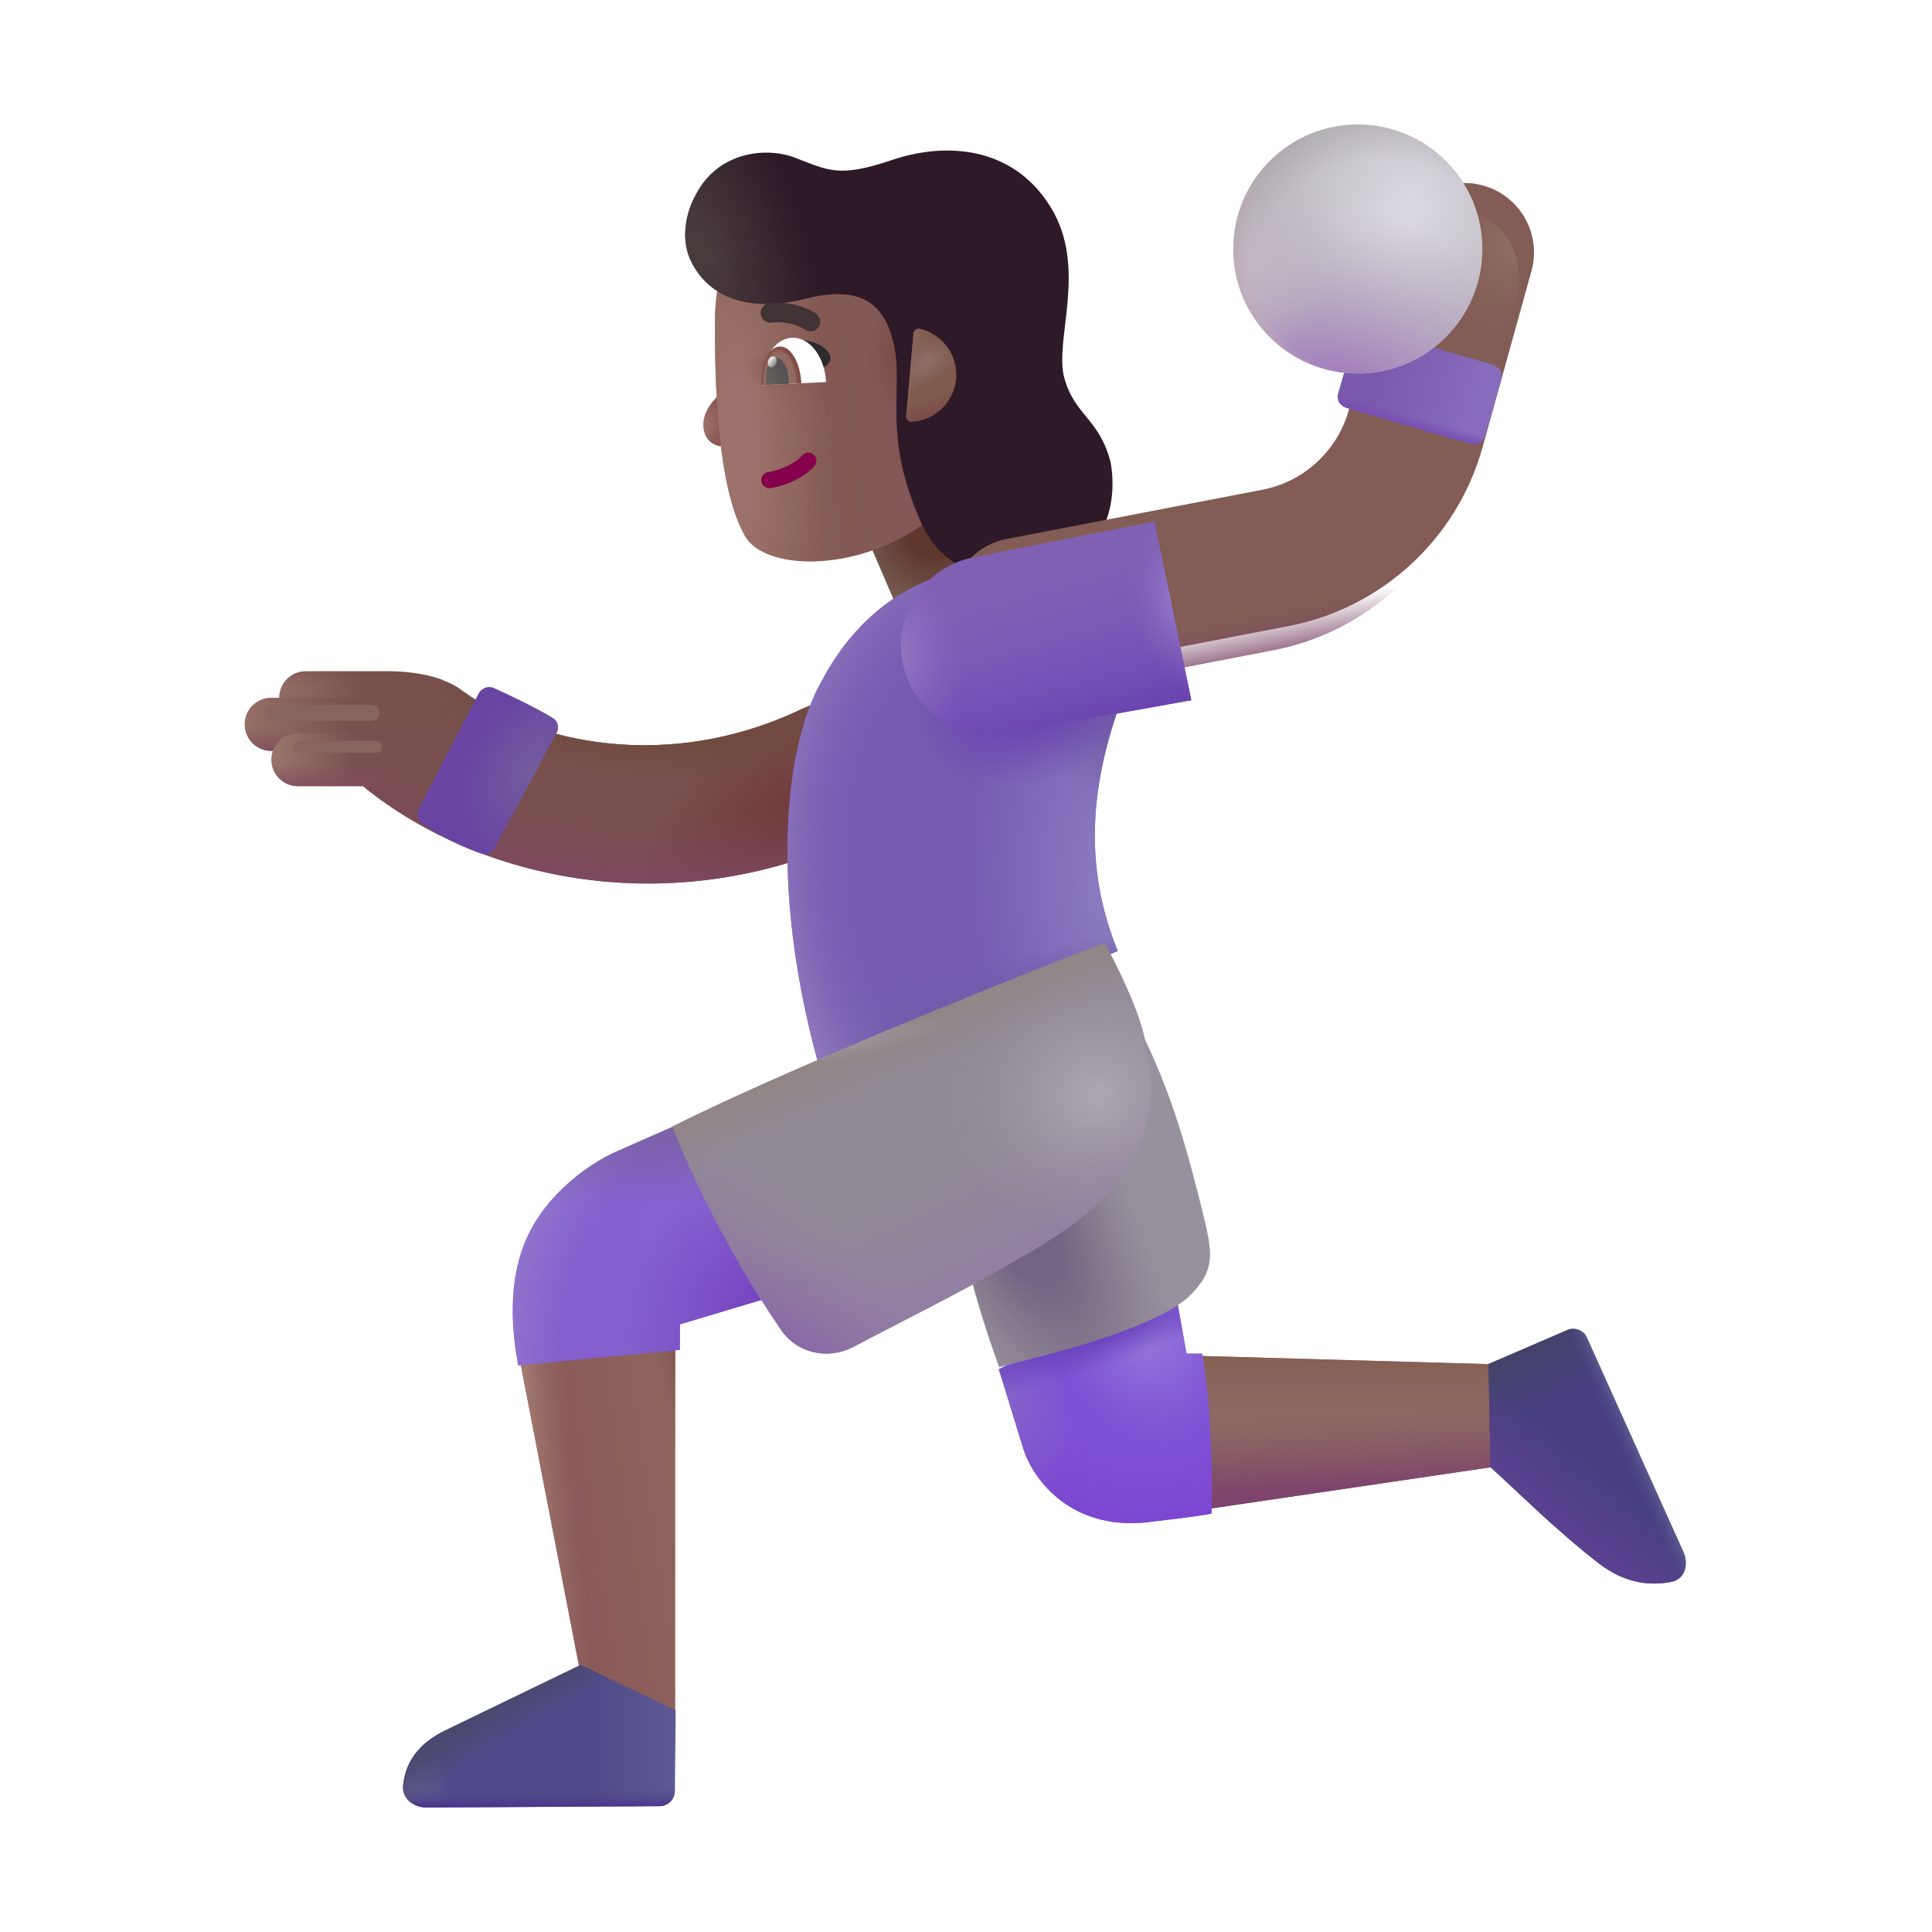 <svg width="32" height="32" viewBox="0 0 32 32" fill="none" xmlns="http://www.w3.org/2000/svg">
	<path d="M9.614 27.725L8.614 22.545L11.184 22.069V28.428L9.614 27.725Z" fill="url(#paint0_linear_3987_23777)" />
	<path d="M9.614 27.725L8.614 22.545L11.184 22.069V28.428L9.614 27.725Z" fill="url(#paint1_linear_3987_23777)" />
	<path d="M9.614 27.725L8.614 22.545L11.184 22.069V28.428L9.614 27.725Z" fill="url(#paint2_linear_3987_23777)" />
	<path d="M24.747 24.295L19.973 24.998L19.645 22.452L24.86 22.6L24.747 24.295Z" fill="#8E6863" />
	<path d="M24.747 24.295L19.973 24.998L19.645 22.452L24.86 22.6L24.747 24.295Z" fill="url(#paint3_linear_3987_23777)" />
	<path d="M24.747 24.295L19.973 24.998L19.645 22.452L24.86 22.6L24.747 24.295Z" fill="url(#paint4_linear_3987_23777)" />
	<path d="M16.942 23.975L16.544 22.678L19.45 21.295L19.653 22.42H19.911C20.073 23.32 20.083 24.561 20.067 25.069C20.026 25.082 19.766 25.125 19.153 25.194C17.741 25.419 17.091 24.475 16.942 23.975Z" fill="#7E50D4" />
	<path d="M16.942 23.975L16.544 22.678L19.45 21.295L19.653 22.42H19.911C20.073 23.32 20.083 24.561 20.067 25.069C20.026 25.082 19.766 25.125 19.153 25.194C17.741 25.419 17.091 24.475 16.942 23.975Z" fill="url(#paint5_radial_3987_23777)" />
	<path d="M16.942 23.975L16.544 22.678L19.45 21.295L19.653 22.42H19.911C20.073 23.32 20.083 24.561 20.067 25.069C20.026 25.082 19.766 25.125 19.153 25.194C17.741 25.419 17.091 24.475 16.942 23.975Z" fill="url(#paint6_radial_3987_23777)" />
	<path d="M16.942 23.975L16.544 22.678L19.45 21.295L19.653 22.42H19.911C20.073 23.32 20.083 24.561 20.067 25.069C20.026 25.082 19.766 25.125 19.153 25.194C17.741 25.419 17.091 24.475 16.942 23.975Z" fill="url(#paint7_radial_3987_23777)" />
	<path d="M16.942 23.975L16.544 22.678L19.45 21.295L19.653 22.42H19.911C20.073 23.32 20.083 24.561 20.067 25.069C20.026 25.082 19.766 25.125 19.153 25.194C17.741 25.419 17.091 24.475 16.942 23.975Z" fill="url(#paint8_radial_3987_23777)" />
	<path d="M10.2 19.077L11.216 18.631L12.825 21.467L11.263 21.936V22.358L8.583 22.616C8.51 22.217 8.382 21.364 8.685 20.6C9.02 19.752 9.833 19.238 10.2 19.077Z" fill="url(#paint9_radial_3987_23777)" />
	<path d="M10.2 19.077L11.216 18.631L12.825 21.467L11.263 21.936V22.358L8.583 22.616C8.51 22.217 8.382 21.364 8.685 20.6C9.02 19.752 9.833 19.238 10.2 19.077Z" fill="url(#paint10_radial_3987_23777)" />
	<path d="M10.2 19.077L11.216 18.631L12.825 21.467L11.263 21.936V22.358L8.583 22.616C8.51 22.217 8.382 21.364 8.685 20.6C9.02 19.752 9.833 19.238 10.2 19.077Z" fill="url(#paint11_radial_3987_23777)" />
	<path d="M10.2 19.077L11.216 18.631L12.825 21.467L11.263 21.936V22.358L8.583 22.616C8.51 22.217 8.382 21.364 8.685 20.6C9.02 19.752 9.833 19.238 10.2 19.077Z" fill="url(#paint12_linear_3987_23777)" />
	<g filter="url(#filter0_i_3987_23777)">
		<path d="M16.55 22.745C16.55 22.745 16.086 21.514 15.91 20.47C15.734 19.426 18.246 16.033 18.246 16.033C19.197 17.523 19.542 18.668 19.887 20.045C20.096 20.878 20.151 21.125 19.683 21.584C19.046 22.152 17.193 22.566 16.55 22.745Z" fill="#97919E" />
		<path d="M16.55 22.745C16.55 22.745 16.086 21.514 15.91 20.47C15.734 19.426 18.246 16.033 18.246 16.033C19.197 17.523 19.542 18.668 19.887 20.045C20.096 20.878 20.151 21.125 19.683 21.584C19.046 22.152 17.193 22.566 16.55 22.745Z" fill="url(#paint13_radial_3987_23777)" />
	</g>
	<path fill-rule="evenodd" clip-rule="evenodd" d="M6.035 11.676C6.41 11.164 7.13 11.053 7.642 11.429C8.82 12.293 11.047 12.811 13.274 11.745C13.847 11.471 14.534 11.713 14.808 12.286C15.082 12.859 14.84 13.546 14.267 13.82C11.235 15.271 8.079 14.624 6.13 13.117C5.618 12.742 5.659 12.188 6.035 11.676Z" fill="#79504F" />
	<path fill-rule="evenodd" clip-rule="evenodd" d="M6.035 11.676C6.41 11.164 7.13 11.053 7.642 11.429C8.82 12.293 11.047 12.811 13.274 11.745C13.847 11.471 14.534 11.713 14.808 12.286C15.082 12.859 14.84 13.546 14.267 13.82C11.235 15.271 8.079 14.624 6.13 13.117C5.618 12.742 5.659 12.188 6.035 11.676Z" fill="url(#paint14_radial_3987_23777)" />
	<path fill-rule="evenodd" clip-rule="evenodd" d="M6.035 11.676C6.41 11.164 7.13 11.053 7.642 11.429C8.82 12.293 11.047 12.811 13.274 11.745C13.847 11.471 14.534 11.713 14.808 12.286C15.082 12.859 14.84 13.546 14.267 13.82C11.235 15.271 8.079 14.624 6.13 13.117C5.618 12.742 5.659 12.188 6.035 11.676Z" fill="url(#paint15_radial_3987_23777)" />
	<path fill-rule="evenodd" clip-rule="evenodd" d="M6.035 11.676C6.41 11.164 7.13 11.053 7.642 11.429C8.82 12.293 11.047 12.811 13.274 11.745C13.847 11.471 14.534 11.713 14.808 12.286C15.082 12.859 14.84 13.546 14.267 13.82C11.235 15.271 8.079 14.624 6.13 13.117C5.618 12.742 5.659 12.188 6.035 11.676Z" fill="url(#paint16_radial_3987_23777)" />
	<path transform="rotate(-23.31 13.976 8.014)" fill="url(#paint17_radial_3987_23777)" d="M13.976 8.014h2.217v3.3H13.976Z" />
	<path d="M11.851 6.599C12.011 6.434 12.086 6.195 12.103 6.096L12.296 6.087L12.354 7.292C12.131 7.449 11.801 7.442 11.693 7.227C11.6 7.043 11.652 6.806 11.851 6.599Z" fill="url(#paint18_radial_3987_23777)" />
	<g filter="url(#filter1_i_3987_23777)">
		<path d="M12.041 5.556C12.041 4.696 12.299 4.269 12.424 4.142L16.419 3.948L16.65 7.332C15.833 9.649 13.006 9.883 12.543 9.082C12.08 8.281 12.041 6.551 12.041 5.556Z" fill="url(#paint19_linear_3987_23777)" />
		<path d="M12.041 5.556C12.041 4.696 12.299 4.269 12.424 4.142L16.419 3.948L16.65 7.332C15.833 9.649 13.006 9.883 12.543 9.082C12.08 8.281 12.041 6.551 12.041 5.556Z" fill="url(#paint20_radial_3987_23777)" />
		<path d="M12.041 5.556C12.041 4.696 12.299 4.269 12.424 4.142L16.419 3.948L16.65 7.332C15.833 9.649 13.006 9.883 12.543 9.082C12.08 8.281 12.041 6.551 12.041 5.556Z" fill="url(#paint21_radial_3987_23777)" />
		<path d="M12.041 5.556C12.041 4.696 12.299 4.269 12.424 4.142L16.419 3.948L16.65 7.332C15.833 9.649 13.006 9.883 12.543 9.082C12.08 8.281 12.041 6.551 12.041 5.556Z" fill="url(#paint22_radial_3987_23777)" />
	</g>
	<g filter="url(#filter2_ii_3987_23777)">
		<path d="M11.843 4.12C11.638 3.69 11.817 3.216 11.912 3.052C12.271 2.314 13.083 2.227 13.563 2.41C14.127 2.626 14.297 2.747 15.178 2.449C16.062 2.151 17.171 2.215 17.798 3.224C18.426 4.233 17.855 5.43 18.028 6.059C18.201 6.688 18.61 6.731 18.796 7.46C18.971 8.474 18.371 9.17 17.818 9.347C17.265 9.525 16.104 9.43 15.682 8.512C14.992 7.009 15.375 6.263 15.204 5.5C15.033 4.737 14.562 4.542 13.734 4.749C12.759 4.994 12.116 4.693 11.843 4.12Z" fill="#2E1928" />
		<path d="M11.843 4.12C11.638 3.69 11.817 3.216 11.912 3.052C12.271 2.314 13.083 2.227 13.563 2.41C14.127 2.626 14.297 2.747 15.178 2.449C16.062 2.151 17.171 2.215 17.798 3.224C18.426 4.233 17.855 5.43 18.028 6.059C18.201 6.688 18.61 6.731 18.796 7.46C18.971 8.474 18.371 9.17 17.818 9.347C17.265 9.525 16.104 9.43 15.682 8.512C14.992 7.009 15.375 6.263 15.204 5.5C15.033 4.737 14.562 4.542 13.734 4.749C12.759 4.994 12.116 4.693 11.843 4.12Z" fill="url(#paint23_radial_3987_23777)" />
	</g>
	<path d="M15.098 6.983C15.044 6.985 15.004 6.938 15.009 6.884L15.13 5.531C15.135 5.475 15.184 5.434 15.239 5.447C15.568 5.524 15.821 5.812 15.838 6.167C15.859 6.597 15.527 6.962 15.098 6.983V6.983Z" fill="url(#paint24_radial_3987_23777)" />
	<path d="M15.098 6.983C15.044 6.985 15.004 6.938 15.009 6.884L15.13 5.531C15.135 5.475 15.184 5.434 15.239 5.447C15.568 5.524 15.821 5.812 15.838 6.167C15.859 6.597 15.527 6.962 15.098 6.983V6.983Z" fill="url(#paint25_radial_3987_23777)" />
	<path d="M15.098 6.983C15.044 6.985 15.004 6.938 15.009 6.884L15.13 5.531C15.135 5.475 15.184 5.434 15.239 5.447C15.568 5.524 15.821 5.812 15.838 6.167C15.859 6.597 15.527 6.962 15.098 6.983V6.983Z" fill="url(#paint26_linear_3987_23777)" />
	<path d="M13.673 5.78C13.526 5.646 13.292 5.626 13.193 5.632L13.541 6.115C13.698 6.099 13.857 5.947 13.673 5.78Z" fill="#2F2C2D" />
	<path fill-rule="evenodd" clip-rule="evenodd" d="M13.48 7.533C13.534 7.583 13.538 7.668 13.487 7.722C13.245 7.985 12.879 8.067 12.762 8.085C12.689 8.096 12.621 8.045 12.61 7.972C12.599 7.899 12.649 7.831 12.722 7.82C12.822 7.804 13.111 7.734 13.291 7.54C13.341 7.486 13.426 7.483 13.48 7.533Z" fill="#86004C" />
	<g filter="url(#filter3_i_3987_23777)">
		<path fill-rule="evenodd" clip-rule="evenodd" d="M13.12 5.247C13.011 5.231 12.922 5.235 12.887 5.242C12.799 5.257 12.716 5.198 12.701 5.111C12.686 5.023 12.744 4.94 12.832 4.925C12.907 4.912 13.031 4.909 13.168 4.929C13.305 4.95 13.468 4.997 13.614 5.093C13.687 5.143 13.707 5.242 13.658 5.316C13.609 5.39 13.509 5.41 13.435 5.361C13.341 5.298 13.227 5.263 13.12 5.247Z" fill="#403235" />
	</g>
	<path d="M12.624 6.379L13.682 6.328C13.662 5.909 13.409 5.58 13.117 5.594C12.825 5.609 12.604 5.96 12.624 6.379Z" fill="white" />
	<path d="M13.272 6.347L13.272 6.343C13.255 6 13.095 5.73 12.914 5.739C12.732 5.747 12.599 6.032 12.616 6.375L12.616 6.379L13.272 6.347Z" fill="url(#paint27_radial_3987_23777)" />
	<path d="M13.062 6.357C13.064 6.332 13.064 6.306 13.063 6.279C13.053 6.081 12.961 5.925 12.858 5.93C12.754 5.935 12.678 6.099 12.688 6.297C12.689 6.324 12.692 6.35 12.696 6.374L13.062 6.357Z" fill="url(#paint28_radial_3987_23777)" />
	<path transform="rotate(21.837 12.792 5.994)" fill="url(#paint29_linear_3987_23777)" d="M12.723 5.994a0.069 0.094 0 1 0 0.138 0a0.069 0.094 0 1 0 -0.138 0" />
	<g filter="url(#filter4_i_3987_23777)">
		<path d="M15.493 9.401L16.167 9.232C16.4 9.173 16.643 9.163 16.88 9.201L18.411 11.396C17.768 13.081 17.816 14.43 18.313 15.651L13.415 17.725C12.56 14.807 12.75 12.327 13.415 11.17C14.012 10.05 14.841 9.588 15.493 9.401Z" fill="#745AB0" />
		<path d="M15.493 9.401L16.167 9.232C16.4 9.173 16.643 9.163 16.88 9.201L18.411 11.396C17.768 13.081 17.816 14.43 18.313 15.651L13.415 17.725C12.56 14.807 12.75 12.327 13.415 11.17C14.012 10.05 14.841 9.588 15.493 9.401Z" fill="url(#paint30_radial_3987_23777)" />
		<path d="M15.493 9.401L16.167 9.232C16.4 9.173 16.643 9.163 16.88 9.201L18.411 11.396C17.768 13.081 17.816 14.43 18.313 15.651L13.415 17.725C12.56 14.807 12.75 12.327 13.415 11.17C14.012 10.05 14.841 9.588 15.493 9.401Z" fill="url(#paint31_radial_3987_23777)" />
		<path d="M15.493 9.401L16.167 9.232C16.4 9.173 16.643 9.163 16.88 9.201L18.411 11.396C17.768 13.081 17.816 14.43 18.313 15.651L13.415 17.725C12.56 14.807 12.75 12.327 13.415 11.17C14.012 10.05 14.841 9.588 15.493 9.401Z" fill="url(#paint32_linear_3987_23777)" />
		<path d="M15.493 9.401L16.167 9.232C16.4 9.173 16.643 9.163 16.88 9.201L18.411 11.396C17.768 13.081 17.816 14.43 18.313 15.651L13.415 17.725C12.56 14.807 12.75 12.327 13.415 11.17C14.012 10.05 14.841 9.588 15.493 9.401Z" fill="url(#paint33_radial_3987_23777)" />
		<path d="M15.493 9.401L16.167 9.232C16.4 9.173 16.643 9.163 16.88 9.201L18.411 11.396C17.768 13.081 17.816 14.43 18.313 15.651L13.415 17.725C12.56 14.807 12.75 12.327 13.415 11.17C14.012 10.05 14.841 9.588 15.493 9.401Z" fill="url(#paint34_radial_3987_23777)" />
	</g>
	<path d="M7.403 28.647L9.617 27.576L11.192 28.327L11.178 29.667C11.176 29.804 11.064 29.915 10.927 29.916L7.072 29.938C6.851 29.94 6.654 29.789 6.677 29.569C6.723 29.116 7.01 28.832 7.403 28.647Z" fill="url(#paint35_linear_3987_23777)" />
	<path d="M7.403 28.647L9.617 27.576L11.192 28.327L11.178 29.667C11.176 29.804 11.064 29.915 10.927 29.916L7.072 29.938C6.851 29.94 6.654 29.789 6.677 29.569C6.723 29.116 7.01 28.832 7.403 28.647Z" fill="url(#paint36_radial_3987_23777)" />
	<path d="M7.403 28.647L9.617 27.576L11.192 28.327L11.178 29.667C11.176 29.804 11.064 29.915 10.927 29.916L7.072 29.938C6.851 29.94 6.654 29.789 6.677 29.569C6.723 29.116 7.01 28.832 7.403 28.647Z" fill="url(#paint37_linear_3987_23777)" />
	<path d="M7.403 28.647L9.617 27.576L11.192 28.327L11.178 29.667C11.176 29.804 11.064 29.915 10.927 29.916L7.072 29.938C6.851 29.94 6.654 29.789 6.677 29.569C6.723 29.116 7.01 28.832 7.403 28.647Z" fill="url(#paint38_radial_3987_23777)" />
	<path d="M25.947 22.035L24.653 22.593L24.688 24.303C25.018 24.592 25.792 25.369 26.496 25.905C26.955 26.255 27.39 26.26 27.688 26.2C27.914 26.155 27.975 25.899 27.876 25.691L26.282 22.152C26.222 22.027 26.072 21.974 25.947 22.035Z" fill="#473F82" />
	<path d="M25.947 22.035L24.653 22.593L24.688 24.303C25.018 24.592 25.792 25.369 26.496 25.905C26.955 26.255 27.39 26.26 27.688 26.2C27.914 26.155 27.975 25.899 27.876 25.691L26.282 22.152C26.222 22.027 26.072 21.974 25.947 22.035Z" fill="url(#paint39_linear_3987_23777)" />
	<path d="M25.947 22.035L24.653 22.593L24.688 24.303C25.018 24.592 25.792 25.369 26.496 25.905C26.955 26.255 27.39 26.26 27.688 26.2C27.914 26.155 27.975 25.899 27.876 25.691L26.282 22.152C26.222 22.027 26.072 21.974 25.947 22.035Z" fill="url(#paint40_linear_3987_23777)" />
	<path d="M25.947 22.035L24.653 22.593L24.688 24.303C25.018 24.592 25.792 25.369 26.496 25.905C26.955 26.255 27.39 26.26 27.688 26.2C27.914 26.155 27.975 25.899 27.876 25.691L26.282 22.152C26.222 22.027 26.072 21.974 25.947 22.035Z" fill="url(#paint41_linear_3987_23777)" />
	<path d="M18.299 15.613C18.299 15.613 13.668 17.4 11.135 18.659C11.737 20.162 12.469 21.346 12.939 22.03C13.207 22.419 13.719 22.527 14.137 22.307C15.223 21.735 16.182 21.276 17.32 20.581C19.36 19.337 19.104 18.014 18.983 17.317C18.878 16.713 18.491 15.995 18.299 15.613Z" fill="#918996" />
	<path d="M18.299 15.613C18.299 15.613 13.668 17.4 11.135 18.659C11.737 20.162 12.469 21.346 12.939 22.03C13.207 22.419 13.719 22.527 14.137 22.307C15.223 21.735 16.182 21.276 17.32 20.581C19.36 19.337 19.104 18.014 18.983 17.317C18.878 16.713 18.491 15.995 18.299 15.613Z" fill="url(#paint42_radial_3987_23777)" />
	<path d="M18.299 15.613C18.299 15.613 13.668 17.4 11.135 18.659C11.737 20.162 12.469 21.346 12.939 22.03C13.207 22.419 13.719 22.527 14.137 22.307C15.223 21.735 16.182 21.276 17.32 20.581C19.36 19.337 19.104 18.014 18.983 17.317C18.878 16.713 18.491 15.995 18.299 15.613Z" fill="url(#paint43_radial_3987_23777)" />
	<path d="M18.299 15.613C18.299 15.613 13.668 17.4 11.135 18.659C11.737 20.162 12.469 21.346 12.939 22.03C13.207 22.419 13.719 22.527 14.137 22.307C15.223 21.735 16.182 21.276 17.32 20.581C19.36 19.337 19.104 18.014 18.983 17.317C18.878 16.713 18.491 15.995 18.299 15.613Z" fill="url(#paint44_radial_3987_23777)" />
	<path d="M18.299 15.613C18.299 15.613 13.668 17.4 11.135 18.659C11.737 20.162 12.469 21.346 12.939 22.03C13.207 22.419 13.719 22.527 14.137 22.307C15.223 21.735 16.182 21.276 17.32 20.581C19.36 19.337 19.104 18.014 18.983 17.317C18.878 16.713 18.491 15.995 18.299 15.613Z" fill="url(#paint45_linear_3987_23777)" />
	<path d="M18.299 15.613C18.299 15.613 13.668 17.4 11.135 18.659C11.737 20.162 12.469 21.346 12.939 22.03C13.207 22.419 13.719 22.527 14.137 22.307C15.223 21.735 16.182 21.276 17.32 20.581C19.36 19.337 19.104 18.014 18.983 17.317C18.878 16.713 18.491 15.995 18.299 15.613Z" fill="url(#paint46_radial_3987_23777)" />
	<g filter="url(#filter5_ii_3987_23777)">
		<path fill-rule="evenodd" clip-rule="evenodd" d="M24.316 3.473C24.927 3.643 25.286 4.276 25.116 4.888L24.307 7.804C23.886 9.323 22.64 10.472 21.093 10.77L16.861 11.585C16.237 11.705 15.634 11.296 15.514 10.673C15.394 10.049 15.802 9.446 16.426 9.326L20.658 8.512C21.348 8.379 21.903 7.866 22.091 7.189L22.9 4.274C23.07 3.662 23.703 3.303 24.316 3.473Z" fill="#825C55" />
	</g>
	<path fill-rule="evenodd" clip-rule="evenodd" d="M24.316 3.473C24.927 3.643 25.286 4.276 25.116 4.888L24.307 7.804C23.886 9.323 22.64 10.472 21.093 10.77L16.861 11.585C16.237 11.705 15.634 11.296 15.514 10.673C15.394 10.049 15.802 9.446 16.426 9.326L20.658 8.512C21.348 8.379 21.903 7.866 22.091 7.189L22.9 4.274C23.07 3.662 23.703 3.303 24.316 3.473Z" fill="url(#paint47_linear_3987_23777)" />
	<path fill-rule="evenodd" clip-rule="evenodd" d="M24.316 3.473C24.927 3.643 25.286 4.276 25.116 4.888L24.307 7.804C23.886 9.323 22.64 10.472 21.093 10.77L16.861 11.585C16.237 11.705 15.634 11.296 15.514 10.673C15.394 10.049 15.802 9.446 16.426 9.326L20.658 8.512C21.348 8.379 21.903 7.866 22.091 7.189L22.9 4.274C23.07 3.662 23.703 3.303 24.316 3.473Z" fill="url(#paint48_radial_3987_23777)" />
	<path d="M19.732 11.598L19.123 8.636L16.117 9.233C15.324 9.39 14.804 10.153 14.946 10.948C15.09 11.754 15.861 12.291 16.667 12.147L19.732 11.598Z" fill="#8060B2" />
	<path d="M19.732 11.598L19.123 8.636L16.117 9.233C15.324 9.39 14.804 10.153 14.946 10.948C15.09 11.754 15.861 12.291 16.667 12.147L19.732 11.598Z" fill="url(#paint49_linear_3987_23777)" />
	<path d="M19.732 11.598L19.123 8.636L16.117 9.233C15.324 9.39 14.804 10.153 14.946 10.948C15.09 11.754 15.861 12.291 16.667 12.147L19.732 11.598Z" fill="url(#paint50_radial_3987_23777)" />
	<path d="M19.732 11.598L19.123 8.636L16.117 9.233C15.324 9.39 14.804 10.153 14.946 10.948C15.09 11.754 15.861 12.291 16.667 12.147L19.732 11.598Z" fill="url(#paint51_radial_3987_23777)" />
	<path transform="rotate(16.211 22.49 5.391)" fill="url(#paint52_linear_3987_23777)" d="M22.69 5.391h2.133s0.2 0 0.2 0.2v0.962s0 0.2 -0.2 0.2h-2.133s-0.2 0 -0.2 -0.2v-0.962s0 -0.2 0.2 -0.2" />
	<path transform="rotate(16.211 22.49 5.391)" fill="url(#paint53_linear_3987_23777)" d="M22.69 5.391h2.133s0.2 0 0.2 0.2v0.962s0 0.2 -0.2 0.2h-2.133s-0.2 0 -0.2 -0.2v-0.962s0 -0.2 0.2 -0.2" />
	<path d="M4.624 11.557C4.624 11.314 4.821 11.117 5.064 11.117H6.437C6.55 11.117 6.977 11.125 7.337 11.264L7.446 11.604L7.043 11.997H5.064C4.821 11.997 4.624 11.8 4.624 11.557Z" fill="url(#paint54_radial_3987_23777)" />
	<path d="M4.052 11.997C4.052 11.754 4.249 11.557 4.492 11.557H6.471V12.437H4.492C4.249 12.437 4.052 12.24 4.052 11.997Z" fill="url(#paint55_radial_3987_23777)" />
	<path d="M4.052 11.997C4.052 11.754 4.249 11.557 4.492 11.557H6.471V12.437H4.492C4.249 12.437 4.052 12.24 4.052 11.997Z" fill="url(#paint56_linear_3987_23777)" />
	<path d="M4.494 12.581C4.494 12.338 4.691 12.141 4.934 12.141H6.471V12.621C6.471 12.842 6.291 13.021 6.071 13.021H4.934C4.691 13.021 4.494 12.824 4.494 12.581Z" fill="url(#paint57_linear_3987_23777)" />
	<path d="M4.494 12.581C4.494 12.338 4.691 12.141 4.934 12.141H6.471V12.621C6.471 12.842 6.291 13.021 6.071 13.021H4.934C4.691 13.021 4.494 12.824 4.494 12.581Z" fill="url(#paint58_linear_3987_23777)" />
	<g filter="url(#filter6_i_3987_23777)">
		<path d="M7.828 11.587C7.877 11.493 7.989 11.453 8.085 11.497C8.329 11.609 8.78 11.822 9.059 11.993C9.144 12.045 9.167 12.153 9.12 12.24L8.092 14.146C8.049 14.227 7.956 14.267 7.869 14.237C7.665 14.167 7.282 14.014 6.894 13.742C6.815 13.687 6.792 13.581 6.837 13.495L7.828 11.587Z" fill="url(#paint59_radial_3987_23777)" />
	</g>
	<path d="M24.553 4.125C24.553 5.264 23.629 6.187 22.49 6.187C21.351 6.187 20.428 5.264 20.428 4.125C20.428 2.985 21.351 2.062 22.49 2.062C23.629 2.062 24.553 2.985 24.553 4.125Z" fill="url(#paint60_radial_3987_23777)" />
	<path d="M24.553 4.125C24.553 5.264 23.629 6.187 22.49 6.187C21.351 6.187 20.428 5.264 20.428 4.125C20.428 2.985 21.351 2.062 22.49 2.062C23.629 2.062 24.553 2.985 24.553 4.125Z" fill="url(#paint61_radial_3987_23777)" />
	<path d="M24.553 4.125C24.553 5.264 23.629 6.187 22.49 6.187C21.351 6.187 20.428 5.264 20.428 4.125C20.428 2.985 21.351 2.062 22.49 2.062C23.629 2.062 24.553 2.985 24.553 4.125Z" fill="url(#paint62_radial_3987_23777)" />
	<path d="M24.553 4.125C24.553 5.264 23.629 6.187 22.49 6.187C21.351 6.187 20.428 5.264 20.428 4.125C20.428 2.985 21.351 2.062 22.49 2.062C23.629 2.062 24.553 2.985 24.553 4.125Z" fill="url(#paint63_radial_3987_23777)" />
	<path d="M24.553 4.125C24.553 5.264 23.629 6.187 22.49 6.187C21.351 6.187 20.428 5.264 20.428 4.125C20.428 2.985 21.351 2.062 22.49 2.062C23.629 2.062 24.553 2.985 24.553 4.125Z" fill="url(#paint64_radial_3987_23777)" />
	<g filter="url(#filter7_f_3987_23777)">
		<path fill="#89635E" d="M4.963 12.272h1.266s0.099 0 0.099 0.099v0s0 0.099 -0.099 0.099h-1.266s-0.099 0 -0.099 -0.099v0s0 -0.099 0.099 -0.099" />
	</g>
	<g filter="url(#filter8_f_3987_23777)">
		<path fill="#89635E" d="M4.513 11.674h1.641s0.133 0 0.133 0.133v0s0 0.133 -0.133 0.133h-1.641s-0.133 0 -0.133 -0.133v0s0 -0.133 0.133 -0.133" />
	</g>
	<defs>
		<filter id="filter0_i_3987_23777" x="15.901" y="15.933" width="4.141" height="6.811" filterUnits="userSpaceOnUse" color-interpolation-filters="sRGB">
			<feFlood flood-opacity="0" result="BackgroundImageFix">
			</feFlood>
			<feBlend mode="normal" in="SourceGraphic" in2="BackgroundImageFix" result="shape">
			</feBlend>
			<feColorMatrix in="SourceAlpha" type="matrix" values="0 0 0 0 0 0 0 0 0 0 0 0 0 0 0 0 0 0 127 0" result="hardAlpha">
			</feColorMatrix>
			<feOffset dy="-0.1">
			</feOffset>
			<feGaussianBlur stdDeviation="0.25">
			</feGaussianBlur>
			<feComposite in2="hardAlpha" operator="arithmetic" k2="-1" k3="1">
			</feComposite>
			<feColorMatrix type="matrix" values="0 0 0 0 0.514 0 0 0 0 0.459 0 0 0 0 0.482 0 0 0 1 0">
			</feColorMatrix>
			<feBlend mode="normal" in2="shape" result="effect1_innerShadow_3987_23777">
			</feBlend>
		</filter>
		<filter id="filter1_i_3987_23777" x="11.841" y="3.748" width="4.809" height="5.751" filterUnits="userSpaceOnUse" color-interpolation-filters="sRGB">
			<feFlood flood-opacity="0" result="BackgroundImageFix">
			</feFlood>
			<feBlend mode="normal" in="SourceGraphic" in2="BackgroundImageFix" result="shape">
			</feBlend>
			<feColorMatrix in="SourceAlpha" type="matrix" values="0 0 0 0 0 0 0 0 0 0 0 0 0 0 0 0 0 0 127 0" result="hardAlpha">
			</feColorMatrix>
			<feOffset dx="-0.2" dy="-0.2">
			</feOffset>
			<feGaussianBlur stdDeviation="0.5">
			</feGaussianBlur>
			<feComposite in2="hardAlpha" operator="arithmetic" k2="-1" k3="1">
			</feComposite>
			<feColorMatrix type="matrix" values="0 0 0 0 0.467 0 0 0 0 0.278 0 0 0 0 0.373 0 0 0 1 0">
			</feColorMatrix>
			<feBlend mode="normal" in2="shape" result="effect1_innerShadow_3987_23777">
			</feBlend>
		</filter>
		<filter id="filter2_ii_3987_23777" x="11.348" y="2.093" width="7.478" height="7.728" filterUnits="userSpaceOnUse" color-interpolation-filters="sRGB">
			<feFlood flood-opacity="0" result="BackgroundImageFix">
			</feFlood>
			<feBlend mode="normal" in="SourceGraphic" in2="BackgroundImageFix" result="shape">
			</feBlend>
			<feColorMatrix in="SourceAlpha" type="matrix" values="0 0 0 0 0 0 0 0 0 0 0 0 0 0 0 0 0 0 127 0" result="hardAlpha">
			</feColorMatrix>
			<feOffset dx="-0.4" dy="0.4">
			</feOffset>
			<feGaussianBlur stdDeviation="0.3">
			</feGaussianBlur>
			<feComposite in2="hardAlpha" operator="arithmetic" k2="-1" k3="1">
			</feComposite>
			<feColorMatrix type="matrix" values="0 0 0 0 0.247 0 0 0 0 0.192 0 0 0 0 0.208 0 0 0 1 0">
			</feColorMatrix>
			<feBlend mode="normal" in2="shape" result="effect1_innerShadow_3987_23777">
			</feBlend>
			<feColorMatrix in="SourceAlpha" type="matrix" values="0 0 0 0 0 0 0 0 0 0 0 0 0 0 0 0 0 0 127 0" result="hardAlpha">
			</feColorMatrix>
			<feOffset dy="-0.2">
			</feOffset>
			<feGaussianBlur stdDeviation="0.25">
			</feGaussianBlur>
			<feComposite in2="hardAlpha" operator="arithmetic" k2="-1" k3="1">
			</feComposite>
			<feColorMatrix type="matrix" values="0 0 0 0 0.137 0 0 0 0 0.059 0 0 0 0 0.176 0 0 0 1 0">
			</feColorMatrix>
			<feBlend mode="normal" in2="effect1_innerShadow_3987_23777" result="effect2_innerShadow_3987_23777">
			</feBlend>
		</filter>
		<filter id="filter3_i_3987_23777" x="12.598" y="4.914" width="1.087" height="0.574" filterUnits="userSpaceOnUse" color-interpolation-filters="sRGB">
			<feFlood flood-opacity="0" result="BackgroundImageFix">
			</feFlood>
			<feBlend mode="normal" in="SourceGraphic" in2="BackgroundImageFix" result="shape">
			</feBlend>
			<feColorMatrix in="SourceAlpha" type="matrix" values="0 0 0 0 0 0 0 0 0 0 0 0 0 0 0 0 0 0 127 0" result="hardAlpha">
			</feColorMatrix>
			<feOffset dx="-0.1" dy="0.1">
			</feOffset>
			<feGaussianBlur stdDeviation="0.1">
			</feGaussianBlur>
			<feComposite in2="hardAlpha" operator="arithmetic" k2="-1" k3="1">
			</feComposite>
			<feColorMatrix type="matrix" values="0 0 0 0 0.22 0 0 0 0 0.169 0 0 0 0 0.18 0 0 0 1 0">
			</feColorMatrix>
			<feBlend mode="normal" in2="shape" result="effect1_innerShadow_3987_23777">
			</feBlend>
		</filter>
		<filter id="filter4_i_3987_23777" x="12.843" y="9.178" width="5.768" height="8.646" filterUnits="userSpaceOnUse" color-interpolation-filters="sRGB">
			<feFlood flood-opacity="0" result="BackgroundImageFix">
			</feFlood>
			<feBlend mode="normal" in="SourceGraphic" in2="BackgroundImageFix" result="shape">
			</feBlend>
			<feColorMatrix in="SourceAlpha" type="matrix" values="0 0 0 0 0 0 0 0 0 0 0 0 0 0 0 0 0 0 127 0" result="hardAlpha">
			</feColorMatrix>
			<feOffset dx="0.2" dy="0.1">
			</feOffset>
			<feGaussianBlur stdDeviation="0.25">
			</feGaussianBlur>
			<feComposite in2="hardAlpha" operator="arithmetic" k2="-1" k3="1">
			</feComposite>
			<feColorMatrix type="matrix" values="0 0 0 0 0.455 0 0 0 0 0.353 0 0 0 0 0.69 0 0 0 1 0">
			</feColorMatrix>
			<feBlend mode="normal" in2="shape" result="effect1_innerShadow_3987_23777">
			</feBlend>
		</filter>
		<filter id="filter5_ii_3987_23777" x="15.493" y="2.931" width="9.915" height="8.775" filterUnits="userSpaceOnUse" color-interpolation-filters="sRGB">
			<feFlood flood-opacity="0" result="BackgroundImageFix">
			</feFlood>
			<feBlend mode="normal" in="SourceGraphic" in2="BackgroundImageFix" result="shape">
			</feBlend>
			<feColorMatrix in="SourceAlpha" type="matrix" values="0 0 0 0 0 0 0 0 0 0 0 0 0 0 0 0 0 0 127 0" result="hardAlpha">
			</feColorMatrix>
			<feOffset dx="0.25" dy="-0.5">
			</feOffset>
			<feGaussianBlur stdDeviation="0.5">
			</feGaussianBlur>
			<feComposite in2="hardAlpha" operator="arithmetic" k2="-1" k3="1">
			</feComposite>
			<feColorMatrix type="matrix" values="0 0 0 0 0.467 0 0 0 0 0.267 0 0 0 0 0.353 0 0 0 1 0">
			</feColorMatrix>
			<feBlend mode="normal" in2="shape" result="effect1_innerShadow_3987_23777">
			</feBlend>
			<feColorMatrix in="SourceAlpha" type="matrix" values="0 0 0 0 0 0 0 0 0 0 0 0 0 0 0 0 0 0 127 0" result="hardAlpha">
			</feColorMatrix>
			<feOffset dy="0.1">
			</feOffset>
			<feGaussianBlur stdDeviation="0.15">
			</feGaussianBlur>
			<feComposite in2="hardAlpha" operator="arithmetic" k2="-1" k3="1">
			</feComposite>
			<feColorMatrix type="matrix" values="0 0 0 0 0.447 0 0 0 0 0.314 0 0 0 0 0.271 0 0 0 1 0">
			</feColorMatrix>
			<feBlend mode="normal" in2="effect1_innerShadow_3987_23777" result="effect2_innerShadow_3987_23777">
			</feBlend>
		</filter>
		<filter id="filter6_i_3987_23777" x="6.814" y="11.38" width="2.43" height="2.868" filterUnits="userSpaceOnUse" color-interpolation-filters="sRGB">
			<feFlood flood-opacity="0" result="BackgroundImageFix">
			</feFlood>
			<feBlend mode="normal" in="SourceGraphic" in2="BackgroundImageFix" result="shape">
			</feBlend>
			<feColorMatrix in="SourceAlpha" type="matrix" values="0 0 0 0 0 0 0 0 0 0 0 0 0 0 0 0 0 0 127 0" result="hardAlpha">
			</feColorMatrix>
			<feOffset dx="0.1" dy="-0.1">
			</feOffset>
			<feGaussianBlur stdDeviation="0.15">
			</feGaussianBlur>
			<feComposite in2="hardAlpha" operator="arithmetic" k2="-1" k3="1">
			</feComposite>
			<feColorMatrix type="matrix" values="0 0 0 0 0.396 0 0 0 0 0.314 0 0 0 0 0.553 0 0 0 1 0">
			</feColorMatrix>
			<feBlend mode="normal" in2="shape" result="effect1_innerShadow_3987_23777">
			</feBlend>
		</filter>
		<filter id="filter7_f_3987_23777" x="4.564" y="11.972" width="2.065" height="0.799" filterUnits="userSpaceOnUse" color-interpolation-filters="sRGB">
			<feFlood flood-opacity="0" result="BackgroundImageFix">
			</feFlood>
			<feBlend mode="normal" in="SourceGraphic" in2="BackgroundImageFix" result="shape">
			</feBlend>
			<feGaussianBlur stdDeviation="0.15" result="effect1_foregroundBlur_3987_23777">
			</feGaussianBlur>
		</filter>
		<filter id="filter8_f_3987_23777" x="4.08" y="11.374" width="2.506" height="0.866" filterUnits="userSpaceOnUse" color-interpolation-filters="sRGB">
			<feFlood flood-opacity="0" result="BackgroundImageFix">
			</feFlood>
			<feBlend mode="normal" in="SourceGraphic" in2="BackgroundImageFix" result="shape">
			</feBlend>
			<feGaussianBlur stdDeviation="0.15" result="effect1_foregroundBlur_3987_23777">
			</feGaussianBlur>
		</filter>
		<linearGradient id="paint0_linear_3987_23777" x1="11.364" y1="26.108" x2="9.677" y2="26.358" gradientUnits="userSpaceOnUse">
			<stop stop-color="#8E635C">
			</stop>
			<stop offset="1" stop-color="#8A5A5A">
			</stop>
		</linearGradient>
		<linearGradient id="paint1_linear_3987_23777" x1="8.817" y1="24.42" x2="9.536" y2="24.358" gradientUnits="userSpaceOnUse">
			<stop stop-color="#A37970">
			</stop>
			<stop offset="1" stop-color="#936762" stop-opacity="0">
			</stop>
		</linearGradient>
		<linearGradient id="paint2_linear_3987_23777" x1="11.286" y1="22.709" x2="10.856" y2="22.811" gradientUnits="userSpaceOnUse">
			<stop stop-color="#815350">
			</stop>
			<stop offset="1" stop-color="#8B615E" stop-opacity="0">
			</stop>
		</linearGradient>
		<linearGradient id="paint3_linear_3987_23777" x1="22.817" y1="24.6" x2="22.759" y2="23.377" gradientUnits="userSpaceOnUse">
			<stop stop-color="#7E446D">
			</stop>
			<stop offset="1" stop-color="#85575E" stop-opacity="0">
			</stop>
		</linearGradient>
		<linearGradient id="paint4_linear_3987_23777" x1="22.196" y1="22.452" x2="22.196" y2="23.361" gradientUnits="userSpaceOnUse">
			<stop stop-color="#865F52">
			</stop>
			<stop offset="1" stop-color="#865F52" stop-opacity="0">
			</stop>
		</linearGradient>
		<radialGradient id="paint5_radial_3987_23777" cx="0" cy="0" r="1" gradientUnits="userSpaceOnUse" gradientTransform="translate(18.927 21.795) rotate(73.906) scale(2.232 1.561)">
			<stop offset="0.146" stop-color="#9579D9">
			</stop>
			<stop offset="1" stop-color="#8D6BDA" stop-opacity="0">
			</stop>
		</radialGradient>
		<radialGradient id="paint6_radial_3987_23777" cx="0" cy="0" r="1" gradientUnits="userSpaceOnUse" gradientTransform="translate(18.88 22.28) rotate(100.972) scale(3.003 3.327)">
			<stop offset="0.625" stop-color="#7B46D0" stop-opacity="0">
			</stop>
			<stop offset="1" stop-color="#7B46D0">
			</stop>
		</radialGradient>
		<radialGradient id="paint7_radial_3987_23777" cx="0" cy="0" r="1" gradientUnits="userSpaceOnUse" gradientTransform="translate(16.338 22.544) rotate(72.123) scale(2.628 1.214)">
			<stop stop-color="#886AC6">
			</stop>
			<stop offset="1" stop-color="#886AC6" stop-opacity="0">
			</stop>
		</radialGradient>
		<radialGradient id="paint8_radial_3987_23777" cx="0" cy="0" r="1" gradientUnits="userSpaceOnUse" gradientTransform="translate(18.014 22.158) rotate(71.565) scale(0.544 3.1)">
			<stop offset="0.241" stop-color="#6E46C0">
			</stop>
			<stop offset="1" stop-color="#6E46C0" stop-opacity="0">
			</stop>
		</radialGradient>
		<radialGradient id="paint9_radial_3987_23777" cx="0" cy="0" r="1" gradientUnits="userSpaceOnUse" gradientTransform="translate(12.825 19.514) rotate(149.404) scale(4.421 2.909)">
			<stop offset="0.313" stop-color="#8663D2">
			</stop>
			<stop offset="1" stop-color="#845FCD">
			</stop>
		</radialGradient>
		<radialGradient id="paint10_radial_3987_23777" cx="0" cy="0" r="1" gradientUnits="userSpaceOnUse" gradientTransform="translate(12.825 21.764) rotate(-134.88) scale(2.47 2.568)">
			<stop offset="0.132" stop-color="#7745C0">
			</stop>
			<stop offset="1" stop-color="#7745C0" stop-opacity="0">
			</stop>
		</radialGradient>
		<radialGradient id="paint11_radial_3987_23777" cx="0" cy="0" r="1" gradientUnits="userSpaceOnUse" gradientTransform="translate(12.114 21.795) rotate(-162.066) scale(3.806 4.873)">
			<stop offset="0.713" stop-color="#9277CC" stop-opacity="0">
			</stop>
			<stop offset="1" stop-color="#9277CC">
			</stop>
		</radialGradient>
		<linearGradient id="paint12_linear_3987_23777" x1="10.659" y1="18.631" x2="10.659" y2="19.952" gradientUnits="userSpaceOnUse">
			<stop stop-color="#7B61A3">
			</stop>
			<stop offset="1" stop-color="#7B61A3" stop-opacity="0">
			</stop>
		</linearGradient>
		<radialGradient id="paint13_radial_3987_23777" cx="0" cy="0" r="1" gradientUnits="userSpaceOnUse" gradientTransform="translate(16.614 19.782) rotate(62.835) scale(5.339 1.912)">
			<stop offset="0.329" stop-color="#746484">
			</stop>
			<stop offset="1" stop-color="#827483" stop-opacity="0">
			</stop>
		</radialGradient>
		<radialGradient id="paint14_radial_3987_23777" cx="0" cy="0" r="1" gradientUnits="userSpaceOnUse" gradientTransform="translate(13.552 14.139) rotate(-137.447) scale(2.588 3.674)">
			<stop offset="0.243" stop-color="#713839">
			</stop>
			<stop offset="1" stop-color="#713839" stop-opacity="0">
			</stop>
		</radialGradient>
		<radialGradient id="paint15_radial_3987_23777" cx="0" cy="0" r="1" gradientUnits="userSpaceOnUse" gradientTransform="translate(10.927 11.811) rotate(90.588) scale(3.047 8.207)">
			<stop offset="0.543" stop-color="#7B4850" stop-opacity="0">
			</stop>
			<stop offset="0.952" stop-color="#7E4765">
			</stop>
		</radialGradient>
		<radialGradient id="paint16_radial_3987_23777" cx="0" cy="0" r="1" gradientUnits="userSpaceOnUse" gradientTransform="translate(10.63 11.764) rotate(96.172) scale(1.163 4.151)">
			<stop offset="0.411" stop-color="#704B3E">
			</stop>
			<stop offset="1" stop-color="#704B3E" stop-opacity="0">
			</stop>
		</radialGradient>
		<radialGradient id="paint17_radial_3987_23777" cx="0" cy="0" r="1" gradientUnits="userSpaceOnUse" gradientTransform="translate(14.966 9.342) rotate(86.547) scale(1.975 1.852)">
			<stop offset="0.198" stop-color="#60372D">
			</stop>
			<stop offset="0.75" stop-color="#7C645A">
			</stop>
		</radialGradient>
		<radialGradient id="paint18_radial_3987_23777" cx="0" cy="0" r="1" gradientUnits="userSpaceOnUse" gradientTransform="translate(11.562 7.082) rotate(25.64) scale(0.581 0.82)">
			<stop offset="0.101" stop-color="#9E746B">
			</stop>
			<stop offset="0.684" stop-color="#8A5752">
			</stop>
		</radialGradient>
		<linearGradient id="paint19_linear_3987_23777" x1="15.15" y1="6.951" x2="12.095" y2="7.283" gradientUnits="userSpaceOnUse">
			<stop stop-color="#825756">
			</stop>
			<stop offset="1" stop-color="#875D51">
			</stop>
		</linearGradient>
		<radialGradient id="paint20_radial_3987_23777" cx="0" cy="0" r="1" gradientUnits="userSpaceOnUse" gradientTransform="translate(15.447 6.14) rotate(-179.593) scale(0.906 1.104)">
			<stop offset="0.156" stop-color="#794B40">
			</stop>
			<stop offset="1" stop-color="#794B40" stop-opacity="0">
			</stop>
		</radialGradient>
		<radialGradient id="paint21_radial_3987_23777" cx="0" cy="0" r="1" gradientUnits="userSpaceOnUse" gradientTransform="translate(12.407 7.562) rotate(-92.773) scale(5.56 1.507)">
			<stop offset="0.163" stop-color="#9D726C">
			</stop>
			<stop offset="1" stop-color="#9A7468" stop-opacity="0">
			</stop>
		</radialGradient>
		<radialGradient id="paint22_radial_3987_23777" cx="0" cy="0" r="1" gradientUnits="userSpaceOnUse" gradientTransform="translate(13.235 6.297) rotate(87.227) scale(0.419 0.653)">
			<stop offset="0.155" stop-color="#845A4E">
			</stop>
			<stop offset="1" stop-color="#845A4E" stop-opacity="0">
			</stop>
		</radialGradient>
		<radialGradient id="paint23_radial_3987_23777" cx="0" cy="0" r="1" gradientUnits="userSpaceOnUse" gradientTransform="translate(11.986 3.909) rotate(-18.482) scale(1.709 3.662)">
			<stop stop-color="#4B3E3E">
			</stop>
			<stop offset="1" stop-color="#4B3E3E" stop-opacity="0">
			</stop>
		</radialGradient>
		<radialGradient id="paint24_radial_3987_23777" cx="0" cy="0" r="1" gradientUnits="userSpaceOnUse" gradientTransform="translate(15.117 6.039) rotate(-18.962) scale(0.811 0.396)">
			<stop offset="0.17" stop-color="#917169">
			</stop>
			<stop offset="1" stop-color="#7F5A4D">
			</stop>
		</radialGradient>
		<radialGradient id="paint25_radial_3987_23777" cx="0" cy="0" r="1" gradientUnits="userSpaceOnUse" gradientTransform="translate(15.135 5.715) rotate(76.384) scale(1.288 1.342)">
			<stop offset="0.716" stop-color="#7B4845" stop-opacity="0">
			</stop>
			<stop offset="1" stop-color="#7B4845">
			</stop>
		</radialGradient>
		<linearGradient id="paint26_linear_3987_23777" x1="15.01" y1="6.082" x2="15.315" y2="6.151" gradientUnits="userSpaceOnUse">
			<stop stop-color="#8A655B">
			</stop>
			<stop offset="1" stop-color="#825C51" stop-opacity="0">
			</stop>
		</linearGradient>
		<radialGradient id="paint27_radial_3987_23777" cx="0" cy="0" r="1" gradientUnits="userSpaceOnUse" gradientTransform="translate(12.92 6.341) rotate(-2.773) scale(0.293 0.569)">
			<stop offset="0.895" stop-color="#916A62">
			</stop>
			<stop offset="1" stop-color="#824D44">
			</stop>
		</radialGradient>
		<radialGradient id="paint28_radial_3987_23777" cx="0" cy="0" r="1" gradientUnits="userSpaceOnUse" gradientTransform="translate(12.741 6.372) rotate(-2.773) scale(0.267 0.578)">
			<stop stop-color="#666361">
			</stop>
			<stop offset="0.812" stop-color="#565352">
			</stop>
		</radialGradient>
		<linearGradient id="paint29_linear_3987_23777" x1="12.716" y1="5.953" x2="12.915" y2="6.018" gradientUnits="userSpaceOnUse">
			<stop stop-color="white">
			</stop>
			<stop offset="1" stop-color="white" stop-opacity="0">
			</stop>
		</linearGradient>
		<radialGradient id="paint30_radial_3987_23777" cx="0" cy="0" r="1" gradientUnits="userSpaceOnUse" gradientTransform="translate(18.298 14.615) rotate(176.945) scale(2.511 5.077)">
			<stop stop-color="#8E7EC2">
			</stop>
			<stop offset="1" stop-color="#8E7EC2" stop-opacity="0">
			</stop>
		</radialGradient>
		<radialGradient id="paint31_radial_3987_23777" cx="0" cy="0" r="1" gradientUnits="userSpaceOnUse" gradientTransform="translate(18.592 11.536) rotate(128.721) scale(1.692 2.058)">
			<stop offset="0.296" stop-color="#745FA7">
			</stop>
			<stop offset="1" stop-color="#745FA7" stop-opacity="0">
			</stop>
		</radialGradient>
		<linearGradient id="paint32_linear_3987_23777" x1="15.451" y1="16.799" x2="15.28" y2="15.986" gradientUnits="userSpaceOnUse">
			<stop offset="0.185" stop-color="#705DAC">
			</stop>
			<stop offset="1" stop-color="#705DAC" stop-opacity="0">
			</stop>
		</linearGradient>
		<radialGradient id="paint33_radial_3987_23777" cx="0" cy="0" r="1" gradientUnits="userSpaceOnUse" gradientTransform="translate(16.911 11.233) rotate(-27.759) scale(2.013 1.587)">
			<stop offset="0.175" stop-color="#643CAE">
			</stop>
			<stop offset="1" stop-color="#643CAE" stop-opacity="0">
			</stop>
		</radialGradient>
		<radialGradient id="paint34_radial_3987_23777" cx="0" cy="0" r="1" gradientUnits="userSpaceOnUse" gradientTransform="translate(17.198 14.679) rotate(168.111) scale(4.552 6.326)">
			<stop offset="0.635" stop-color="#755BB1" stop-opacity="0">
			</stop>
			<stop offset="0.993" stop-color="#8F76BD">
			</stop>
		</radialGradient>
		<linearGradient id="paint35_linear_3987_23777" x1="9.864" y1="28.921" x2="11.395" y2="28.921" gradientUnits="userSpaceOnUse">
			<stop stop-color="#504B8A">
			</stop>
			<stop offset="1" stop-color="#5F5C95">
			</stop>
		</linearGradient>
		<radialGradient id="paint36_radial_3987_23777" cx="0" cy="0" r="1" gradientUnits="userSpaceOnUse" gradientTransform="translate(6.675 29.938) scale(0.799 1.527)">
			<stop stop-color="#66638B">
			</stop>
			<stop offset="1" stop-color="#66638B" stop-opacity="0">
			</stop>
		</radialGradient>
		<linearGradient id="paint37_linear_3987_23777" x1="9.427" y1="29.938" x2="9.427" y2="29.616" gradientUnits="userSpaceOnUse">
			<stop stop-color="#4D318D">
			</stop>
			<stop offset="1" stop-color="#514D8B" stop-opacity="0">
			</stop>
		</linearGradient>
		<radialGradient id="paint38_radial_3987_23777" cx="0" cy="0" r="1" gradientUnits="userSpaceOnUse" gradientTransform="translate(9.692 29.938) rotate(-120.376) scale(2.194 8.437)">
			<stop offset="0.742" stop-color="#4A4970" stop-opacity="0">
			</stop>
			<stop offset="1" stop-color="#4A4970">
			</stop>
		</radialGradient>
		<linearGradient id="paint39_linear_3987_23777" x1="25.352" y1="22.069" x2="25.949" y2="23.186" gradientUnits="userSpaceOnUse">
			<stop offset="0.024" stop-color="#444367">
			</stop>
			<stop offset="1" stop-color="#444367" stop-opacity="0">
			</stop>
		</linearGradient>
		<linearGradient id="paint40_linear_3987_23777" x1="25.602" y1="25.019" x2="26.296" y2="24.152" gradientUnits="userSpaceOnUse">
			<stop stop-color="#5A418F">
			</stop>
			<stop offset="1" stop-color="#5A418F" stop-opacity="0">
			</stop>
		</linearGradient>
		<linearGradient id="paint41_linear_3987_23777" x1="27.316" y1="24.153" x2="26.923" y2="24.327" gradientUnits="userSpaceOnUse">
			<stop offset="0.213" stop-color="#5E5D8F">
			</stop>
			<stop offset="1" stop-color="#484083" stop-opacity="0">
			</stop>
		</linearGradient>
		<radialGradient id="paint42_radial_3987_23777" cx="0" cy="0" r="1" gradientUnits="userSpaceOnUse" gradientTransform="translate(14.124 17.331) rotate(64.916) scale(4.602 17.515)">
			<stop offset="0.554" stop-color="#917EA3" stop-opacity="0">
			</stop>
			<stop offset="1" stop-color="#917EA3">
			</stop>
		</radialGradient>
		<radialGradient id="paint43_radial_3987_23777" cx="0" cy="0" r="1" gradientUnits="userSpaceOnUse" gradientTransform="translate(13.435 22.802) rotate(-51.544) scale(2.404 7.997)">
			<stop stop-color="#885FA7">
			</stop>
			<stop offset="1" stop-color="#9583A6" stop-opacity="0">
			</stop>
		</radialGradient>
		<radialGradient id="paint44_radial_3987_23777" cx="0" cy="0" r="1" gradientUnits="userSpaceOnUse" gradientTransform="translate(18.173 18.126) rotate(160.08) scale(2.464 2.343)">
			<stop stop-color="#AFA8B2">
			</stop>
			<stop offset="1" stop-color="#9B92A1" stop-opacity="0">
			</stop>
		</radialGradient>
		<linearGradient id="paint45_linear_3987_23777" x1="13.336" y1="17.398" x2="13.786" y2="18.466" gradientUnits="userSpaceOnUse">
			<stop stop-color="#908582">
			</stop>
			<stop offset="1" stop-color="#908582" stop-opacity="0">
			</stop>
		</linearGradient>
		<radialGradient id="paint46_radial_3987_23777" cx="0" cy="0" r="1" gradientUnits="userSpaceOnUse" gradientTransform="translate(13.704 17.342) rotate(-11.851) scale(2.111 0.265)">
			<stop offset="0.207" stop-color="#9C959A">
			</stop>
			<stop offset="1" stop-color="#9C959A" stop-opacity="0">
			</stop>
		</radialGradient>
		<linearGradient id="paint47_linear_3987_23777" x1="21.364" y1="11.03" x2="21.177" y2="10.092" gradientUnits="userSpaceOnUse">
			<stop offset="0.076" stop-color="#7B4565">
			</stop>
			<stop offset="1" stop-color="#7B4565" stop-opacity="0">
			</stop>
		</linearGradient>
		<radialGradient id="paint48_radial_3987_23777" cx="0" cy="0" r="1" gradientUnits="userSpaceOnUse" gradientTransform="translate(25.158 4.03) rotate(136.224) scale(1.987 1.75)">
			<stop stop-color="#917063">
			</stop>
			<stop offset="1" stop-color="#825D52" stop-opacity="0">
			</stop>
		</radialGradient>
		<linearGradient id="paint49_linear_3987_23777" x1="18.207" y1="12.178" x2="17.448" y2="9.468" gradientUnits="userSpaceOnUse">
			<stop stop-color="#6540AC">
			</stop>
			<stop offset="1" stop-color="#7E55C7" stop-opacity="0">
			</stop>
		</linearGradient>
		<radialGradient id="paint50_radial_3987_23777" cx="0" cy="0" r="1" gradientUnits="userSpaceOnUse" gradientTransform="translate(14.893 10.831) rotate(-5.803) scale(1.045 1.765)">
			<stop stop-color="#9276C2">
			</stop>
			<stop offset="1" stop-color="#8667C0" stop-opacity="0">
			</stop>
		</radialGradient>
		<radialGradient id="paint51_radial_3987_23777" cx="0" cy="0" r="1" gradientUnits="userSpaceOnUse" gradientTransform="translate(19.655 9.919) rotate(168.601) scale(0.971 1.518)">
			<stop offset="0.164" stop-color="#967ACC">
			</stop>
			<stop offset="1" stop-color="#8264B7" stop-opacity="0">
			</stop>
		</radialGradient>
		<linearGradient id="paint52_linear_3987_23777" x1="25.013" y1="6.218" x2="23.016" y2="6.288" gradientUnits="userSpaceOnUse">
			<stop offset="0.149" stop-color="#876BBC">
			</stop>
			<stop offset="1" stop-color="#7A59AB">
			</stop>
		</linearGradient>
		<linearGradient id="paint53_linear_3987_23777" x1="24.329" y1="6.762" x2="24.328" y2="6.575" gradientUnits="userSpaceOnUse">
			<stop stop-color="#764DB5">
			</stop>
			<stop offset="1" stop-color="#764DB5" stop-opacity="0">
			</stop>
		</linearGradient>
		<radialGradient id="paint54_radial_3987_23777" cx="0" cy="0" r="1" gradientUnits="userSpaceOnUse" gradientTransform="translate(4.423 11.436) scale(3.407 1.204)">
			<stop stop-color="#977269">
			</stop>
			<stop offset="0.498" stop-color="#774F4B">
			</stop>
		</radialGradient>
		<radialGradient id="paint55_radial_3987_23777" cx="0" cy="0" r="1" gradientUnits="userSpaceOnUse" gradientTransform="translate(3.876 11.876) scale(2.923 10.938)">
			<stop stop-color="#977269">
			</stop>
			<stop offset="0.671" stop-color="#78504C">
			</stop>
		</radialGradient>
		<linearGradient id="paint56_linear_3987_23777" x1="5.154" y1="12.509" x2="5.154" y2="12.064" gradientUnits="userSpaceOnUse">
			<stop stop-color="#824C5C">
			</stop>
			<stop offset="1" stop-color="#824C5C" stop-opacity="0">
			</stop>
		</linearGradient>
		<linearGradient id="paint57_linear_3987_23777" x1="4.645" y1="12.46" x2="6.739" y2="12.46" gradientUnits="userSpaceOnUse">
			<stop stop-color="#977269">
			</stop>
			<stop offset="0.588" stop-color="#795050">
			</stop>
		</linearGradient>
		<linearGradient id="paint58_linear_3987_23777" x1="5.395" y1="13.092" x2="5.395" y2="12.647" gradientUnits="userSpaceOnUse">
			<stop stop-color="#824C5C">
			</stop>
			<stop offset="1" stop-color="#824C5C" stop-opacity="0">
			</stop>
		</linearGradient>
		<radialGradient id="paint59_radial_3987_23777" cx="0" cy="0" r="1" gradientUnits="userSpaceOnUse" gradientTransform="translate(8.795 12.863) rotate(-149.027) scale(1.157 1.603)">
			<stop stop-color="#735D9D">
			</stop>
			<stop offset="1" stop-color="#6944A2">
			</stop>
		</radialGradient>
		<radialGradient id="paint60_radial_3987_23777" cx="0" cy="0" r="1" gradientUnits="userSpaceOnUse" gradientTransform="translate(23.333 3.452) rotate(-167.229) scale(2.403 2.782)">
			<stop stop-color="#DDD9E2">
			</stop>
			<stop offset="1" stop-color="#BAB6BD">
			</stop>
		</radialGradient>
		<radialGradient id="paint61_radial_3987_23777" cx="0" cy="0" r="1" gradientUnits="userSpaceOnUse" gradientTransform="translate(22.114 6.452) rotate(-82.624) scale(2.93 5.105)">
			<stop offset="0.114" stop-color="#A580BE">
			</stop>
			<stop offset="1" stop-color="#B9B1C0" stop-opacity="0">
			</stop>
		</radialGradient>
		<radialGradient id="paint62_radial_3987_23777" cx="0" cy="0" r="1" gradientUnits="userSpaceOnUse" gradientTransform="translate(20.567 4.249) rotate(-4.368) scale(1.63 1.638)">
			<stop stop-color="#C3B8C5">
			</stop>
			<stop offset="1" stop-color="#C3B8C5" stop-opacity="0">
			</stop>
		</radialGradient>
		<radialGradient id="paint63_radial_3987_23777" cx="0" cy="0" r="1" gradientUnits="userSpaceOnUse" gradientTransform="translate(22.864 4.125) rotate(158.971) scale(2.61)">
			<stop offset="0.83" stop-color="#C2AAB6" stop-opacity="0">
			</stop>
			<stop offset="0.992" stop-color="#C2AAB6">
			</stop>
		</radialGradient>
		<radialGradient id="paint64_radial_3987_23777" cx="0" cy="0" r="1" gradientUnits="userSpaceOnUse" gradientTransform="translate(22.895 4.827) rotate(-124.144) scale(3.341)">
			<stop offset="0.655" stop-color="#ADAAAD" stop-opacity="0">
			</stop>
			<stop offset="1" stop-color="#A5A3A3">
			</stop>
		</radialGradient>
	</defs>
</svg>
